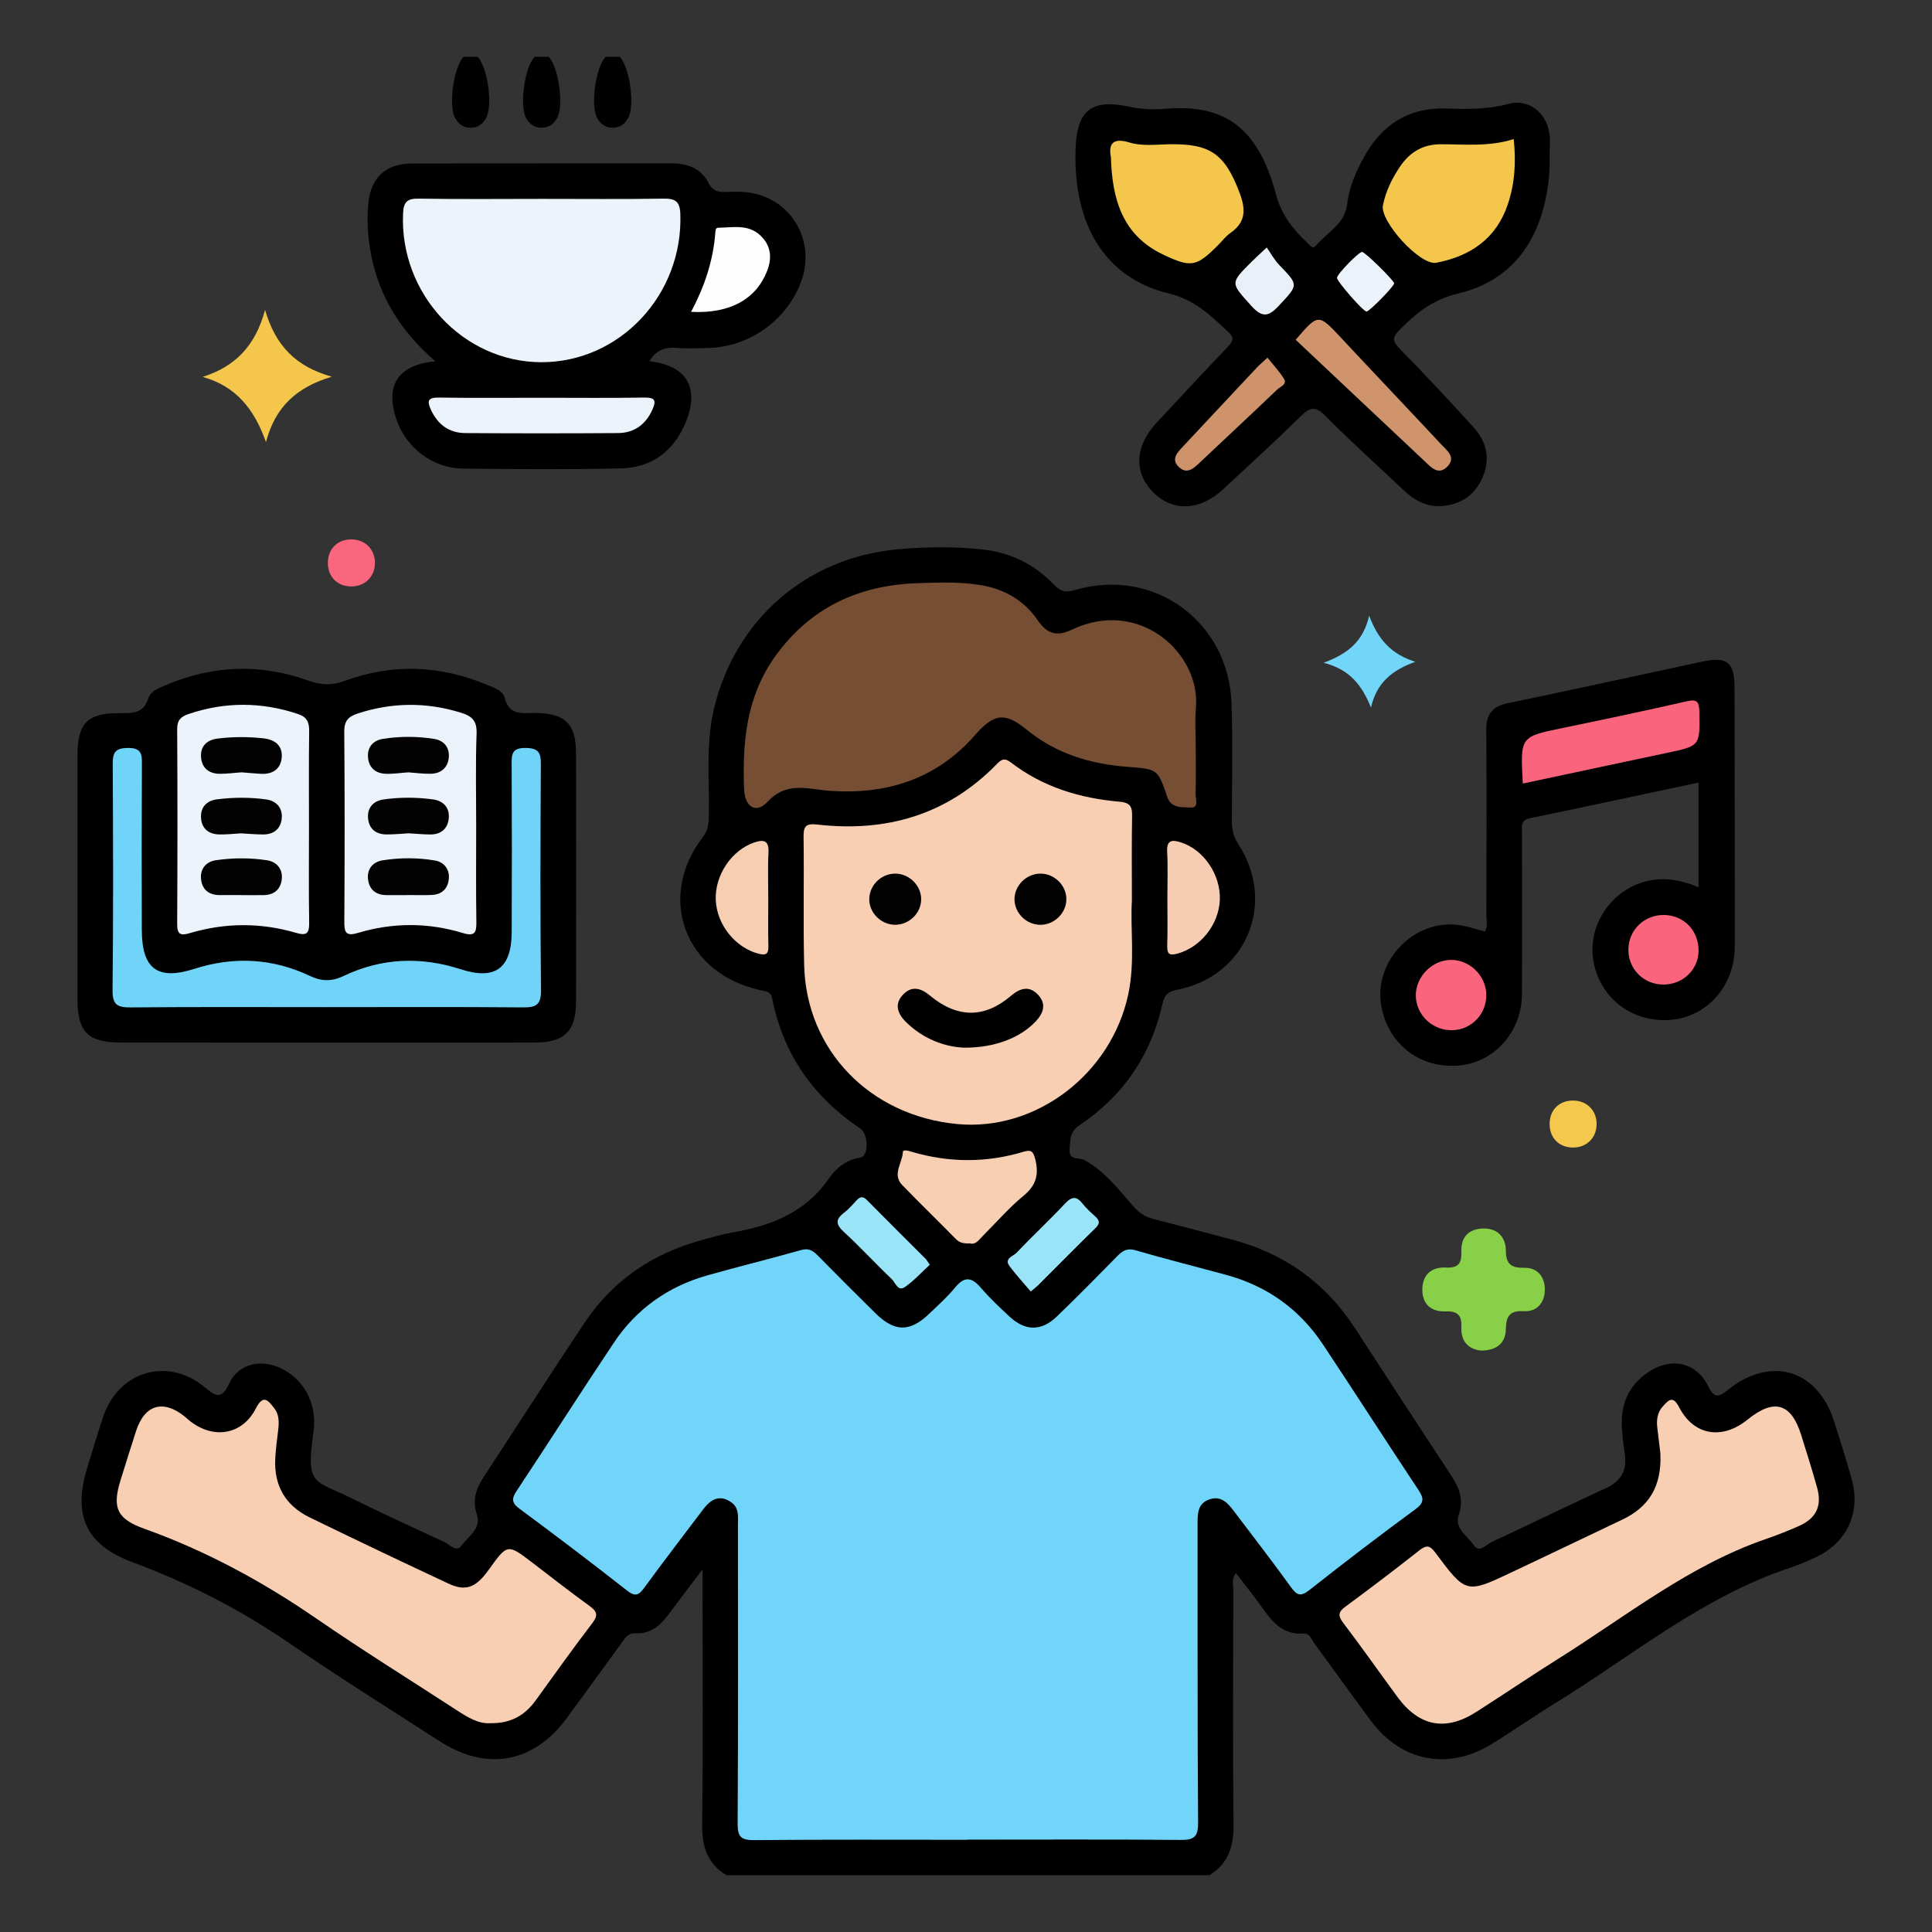 <?xml version="1.0" encoding="utf-8"?>
<!-- Generator: Adobe Illustrator 16.0.0, SVG Export Plug-In . SVG Version: 6.00 Build 0)  -->
<!DOCTYPE svg PUBLIC "-//W3C//DTD SVG 1.1//EN" "http://www.w3.org/Graphics/SVG/1.1/DTD/svg11.dtd">
<svg version="1.1" id="Layer_1" xmlns="http://www.w3.org/2000/svg" xmlns:xlink="http://www.w3.org/1999/xlink" x="0px" y="0px"
	 width="85px" height="85px" viewBox="0 0 85 85" enable-background="new 0 0 85 85" xml:space="preserve">
<rect x="0" y="0" width="85" height="85" fill="#333333" stroke="none"/>
<g>
	<path fill-rule="evenodd" clip-rule="evenodd" d="M31.956,82.5c-0.839-0.509-1.074-1.265-1.063-2.222
		c0.038-3.41,0.015-6.821,0.015-10.231c0-0.253,0-0.507,0-1.001c-0.592,0.784-1.054,1.388-1.507,1.998
		c-0.358,0.483-0.793,0.846-1.425,0.813c-0.328-0.017-0.452,0.179-0.605,0.391c-0.809,1.116-1.62,2.23-2.436,3.341
		c-1.455,1.979-3.516,2.356-5.598,1.014c-2.206-1.423-4.431-2.817-6.595-4.302c-2.156-1.479-4.448-2.655-6.896-3.563
		c-2.065-0.766-2.656-2.061-2.004-4.178c0.229-0.743,0.45-1.49,0.698-2.229c0.67-1.996,2.821-2.648,4.439-1.319
		c0.498,0.409,0.764,0.61,1.116-0.162c0.371-0.813,1.308-1.053,2.144-0.704c1.086,0.454,1.74,1.568,1.552,2.864
		c-0.346,2.381,0.028,2.093,1.67,2.903c1.349,0.666,2.716,1.298,4.083,1.925c0.233,0.107,0.531,0.465,0.743,0.179
		c0.305-0.41,0.9-0.76,0.694-1.383c-0.215-0.65-0.027-1.156,0.316-1.679c1.483-2.26,2.936-4.54,4.439-6.785
		c1.252-1.87,3.022-3.042,5.188-3.626c0.426-0.115,0.851-0.244,1.285-0.318c1.699-0.29,3.214-0.87,4.253-2.369
		c0.319-0.46,0.758-0.834,1.39-0.927c0.368-0.055,0.375-1.023-0.009-1.282c-2.058-1.388-3.387-3.266-3.869-5.713
		c-0.062-0.317-0.253-0.314-0.492-0.365c-3.343-0.711-4.618-4.062-2.554-6.75c0.237-0.309,0.249-0.6,0.256-0.935
		c0.032-1.559-0.141-3.129,0.22-4.668c0.926-3.955,4.087-6.701,8.131-7.054c1.245-0.108,2.496-0.126,3.742,0.018
		c1.206,0.138,2.24,0.656,3.078,1.526c0.284,0.295,0.493,0.383,0.923,0.256c3.469-1.029,6.78,1.362,6.904,4.993
		c0.059,1.716,0.021,3.436,0.014,5.154c-0.001,0.374,0.068,0.694,0.282,1.022c1.685,2.598,0.368,5.79-2.651,6.406
		c-0.414,0.084-0.584,0.184-0.685,0.631c-0.502,2.252-1.728,4.051-3.644,5.333c-0.45,0.301-0.406,0.647-0.438,1.055
		c-0.042,0.533,0.409,0.348,0.639,0.474c0.865,0.475,1.47,1.236,2.09,1.96c0.272,0.316,0.529,0.529,0.921,0.629
		c1.156,0.295,2.309,0.608,3.464,0.909c2.314,0.604,4.133,1.895,5.438,3.905c1.401,2.158,2.808,4.312,4.22,6.463
		c0.356,0.541,0.585,1.065,0.346,1.747c-0.208,0.594,0.378,0.921,0.65,1.327c0.258,0.384,0.56-0.019,0.803-0.131
		c1.672-0.773,3.324-1.589,4.999-2.356c0.661-0.304,0.957-0.751,0.858-1.475c-0.063-0.463-0.132-0.931-0.137-1.396
		c-0.012-0.983,0.404-1.764,1.238-2.291c0.984-0.621,2.057-0.368,2.568,0.669c0.266,0.538,0.458,0.484,0.854,0.165
		c1.901-1.531,3.973-0.903,4.689,1.406c0.269,0.867,0.561,1.729,0.789,2.607c0.37,1.422-0.268,2.724-1.603,3.344
		c-0.376,0.175-0.759,0.34-1.152,0.471c-3.862,1.284-6.96,3.894-10.36,5.979c-0.93,0.57-1.822,1.202-2.752,1.772
		c-1.91,1.171-3.973,0.769-5.309-1.027c-0.838-1.126-1.651-2.271-2.483-3.402c-0.132-0.178-0.202-0.46-0.494-0.438
		c-0.891,0.064-1.359-0.507-1.809-1.143c-0.356-0.506-0.747-0.986-1.153-1.517c-0.204,0.26-0.114,0.524-0.114,0.76
		c-0.007,3.437-0.027,6.874,0.01,10.31c0.01,0.956-0.225,1.713-1.063,2.223C46.122,82.5,39.039,82.5,31.956,82.5z"/>
	<path fill-rule="evenodd" clip-rule="evenodd" fill="#010101" d="M21.018,2.5c0.438,0.469,0.67,2.138,0.372,2.688
		c-0.146,0.271-0.369,0.432-0.685,0.432c-0.315,0-0.539-0.162-0.685-0.432c-0.298-0.551-0.063-2.223,0.373-2.688
		C20.602,2.5,20.81,2.5,21.018,2.5z"/>
	<path fill-rule="evenodd" clip-rule="evenodd" fill="#010101" d="M27.268,2.5c0.438,0.469,0.67,2.138,0.372,2.688
		c-0.146,0.271-0.369,0.432-0.685,0.432s-0.538-0.162-0.685-0.432c-0.298-0.551-0.063-2.223,0.373-2.688
		C26.852,2.5,27.06,2.5,27.268,2.5z"/>
	<path fill-rule="evenodd" clip-rule="evenodd" fill="#010101" d="M24.143,2.5c0.438,0.469,0.67,2.138,0.372,2.688
		c-0.146,0.271-0.369,0.432-0.685,0.432s-0.539-0.162-0.685-0.432c-0.298-0.551-0.063-2.223,0.373-2.688
		C23.727,2.5,23.935,2.5,24.143,2.5z"/>
	<path fill-rule="evenodd" clip-rule="evenodd" d="M14.314,45.87c-2.994,0-5.988,0.002-8.981-0.001
		c-1.46-0.001-1.924-0.462-1.925-1.911c-0.003-3.566-0.003-7.133,0-10.699c0.001-1.461,0.44-1.904,1.925-1.883
		c0.548,0.008,0.991-0.015,1.195-0.656c0.103-0.324,0.473-0.454,0.791-0.588c2.055-0.867,4.143-0.942,6.235-0.192
		c0.569,0.203,1.039,0.227,1.614,0.015c2.088-0.77,4.176-0.69,6.234,0.165c0.318,0.132,0.721,0.254,0.799,0.572
		c0.196,0.806,0.782,0.674,1.34,0.677c1.321,0.006,1.799,0.467,1.802,1.779c0.007,3.645,0.007,7.289,0,10.934
		c-0.002,1.285-0.512,1.784-1.813,1.787C20.458,45.874,17.386,45.87,14.314,45.87z"/>
	<path fill-rule="evenodd" clip-rule="evenodd" d="M68.175,6.887c0.028,0.758-0.072,1.501-0.263,2.236
		c-0.518,1.989-1.782,3.322-3.745,3.786c-1.098,0.259-1.842,0.838-2.574,1.587c-0.316,0.323-0.366,0.488-0.022,0.838
		c1.113,1.132,2.195,2.295,3.263,3.47c0.568,0.625,0.74,1.367,0.405,2.171c-0.317,0.76-0.898,1.193-1.72,1.282
		c-0.698,0.075-1.26-0.215-1.755-0.682c-1.153-1.092-2.339-2.15-3.454-3.279c-0.446-0.452-0.685-0.374-1.088,0.021
		c-1.113,1.094-2.267,2.148-3.411,3.211c-1.017,0.943-2.201,0.995-3.06,0.146c-0.871-0.86-0.834-2.023,0.114-3.051
		c1.042-1.128,2.089-2.252,3.151-3.36c0.243-0.254,0.303-0.397,0.011-0.67c-0.771-0.718-1.461-1.404-2.609-1.683
		c-2.801-0.678-4.211-3.021-4.096-6.363c0.059-1.708,0.704-2.212,2.385-1.848c0.516,0.112,1.035,0.13,1.554,0.087
		c2.51-0.206,4.058,0.705,4.878,3.766C56.39,9.49,56.9,10.097,57.536,10.7c0.1,0.094,0.214,0.286,0.37,0.099
		c0.485-0.583,1.263-0.938,1.365-1.823c0.085-0.73,0.373-1.4,0.726-2.043c0.798-1.452,1.985-2.227,3.678-2.159
		c0.908,0.037,1.805,0.036,2.708-0.206c0.866-0.232,1.655,0.393,1.784,1.306C68.214,6.205,68.175,6.549,68.175,6.887z"/>
	<path fill-rule="evenodd" clip-rule="evenodd" d="M28.57,15.893c1.622,0.182,2.22,1.142,1.609,2.661
		c-0.512,1.271-1.487,2.024-2.866,2.054c-2.316,0.051-4.635,0.035-6.952,0.007c-1.343-0.017-2.521-0.938-2.931-2.193
		c-0.486-1.491,0.085-2.37,1.725-2.526c-1.361-1.183-2.318-2.566-2.738-4.286c-0.212-0.868-0.296-1.745-0.216-2.632
		c0.105-1.169,0.77-1.784,1.942-1.786c3.802-0.007,7.604,0,11.406-0.005c0.705-0.001,1.3,0.223,1.626,0.864
		c0.176,0.346,0.398,0.403,0.733,0.394c0.389-0.011,0.788-0.025,1.167,0.045c1.792,0.335,2.803,2.146,2.182,3.87
		c-0.609,1.689-2.236,2.881-4.041,2.947c-0.494,0.019-0.991,0.035-1.483-0.001C29.212,15.266,28.835,15.442,28.57,15.893z"/>
	<path fill-rule="evenodd" clip-rule="evenodd" d="M74.728,39.033c0-1.547,0-3.049,0-4.604c-2.497,0.53-4.957,1.06-7.422,1.571
		c-0.418,0.087-0.345,0.373-0.345,0.65c0,2.368,0.012,4.737-0.003,7.105c-0.01,1.652-1.227,2.996-2.787,3.124
		c-1.681,0.137-3.058-0.904-3.389-2.562c-0.402-2.019,1.454-3.945,3.486-3.607c0.355,0.06,0.7,0.179,1.063,0.273
		c0.137-0.235,0.062-0.495,0.062-0.74c0.007-2.707,0.018-5.414-0.004-8.12c-0.006-0.694,0.263-1.043,0.946-1.185
		c2.848-0.592,5.689-1.214,8.533-1.826c1.117-0.24,1.442,0.012,1.444,1.139c0.006,3.799,0.017,7.6,0.011,11.398
		c-0.002,1.707-1.204,3.075-2.787,3.217c-1.649,0.147-3.052-0.859-3.405-2.445c-0.335-1.505,0.572-3.079,2.068-3.583
		C73.057,38.549,73.889,38.686,74.728,39.033z"/>
	<path fill-rule="evenodd" clip-rule="evenodd" fill="#87D047" d="M65.194,59.421c-0.538-0.035-0.93-0.367-0.899-1.024
		c0.025-0.557-0.184-0.72-0.716-0.702c-0.606,0.021-0.996-0.309-1.002-0.938c-0.007-0.667,0.395-1.022,1.035-0.99
		c0.574,0.028,0.699-0.204,0.683-0.722c-0.021-0.611,0.318-0.977,0.946-0.996c0.64-0.02,1.004,0.382,1.009,0.953
		c0.005,0.63,0.239,0.784,0.82,0.776c0.593-0.007,0.902,0.418,0.896,0.97c-0.006,0.556-0.333,0.971-0.924,0.938
		c-0.636-0.035-0.779,0.229-0.792,0.805C66.237,59.039,65.908,59.403,65.194,59.421z"/>
	<path fill-rule="evenodd" clip-rule="evenodd" fill="#F4C74C" d="M8.916,16.582c1.414-0.45,2.314-1.34,2.745-2.948
		c0.465,1.591,1.364,2.497,2.937,2.939c-1.55,0.466-2.482,1.318-2.897,2.877C11.185,17.983,10.365,16.983,8.916,16.582z"/>
	<path fill-rule="evenodd" clip-rule="evenodd" fill="#71D6F8" d="M60.317,31.127c-0.409-1.001-0.943-1.674-2.082-1.969
		c1.056-0.391,1.739-0.929,2.003-2.07c0.402,1.075,0.996,1.703,2.031,2.027C61.273,29.477,60.575,30.01,60.317,31.127z"/>
	<path fill-rule="evenodd" clip-rule="evenodd" fill="#F4C84D" d="M69.201,50.487c-0.604-0.003-1.018-0.414-1.024-1.02
		c-0.008-0.639,0.432-1.068,1.072-1.047c0.592,0.02,1.009,0.462,0.995,1.056C70.231,50.072,69.801,50.489,69.201,50.487z"/>
	<path fill-rule="evenodd" clip-rule="evenodd" fill="#FB667F" d="M16.496,24.771c-0.003,0.594-0.433,1.024-1.026,1.03
		c-0.635,0.007-1.065-0.438-1.044-1.08c0.021-0.6,0.449-1.002,1.055-0.989C16.074,23.743,16.5,24.179,16.496,24.771z"/>
	<path fill-rule="evenodd" clip-rule="evenodd" fill="#70D5F8" d="M42.562,80.943c-3.124,0-6.248-0.016-9.371,0.015
		c-0.579,0.005-0.742-0.131-0.738-0.727c0.027-4.373,0.015-8.747,0.013-13.12c0-0.36,0.064-0.759-0.282-1.007
		c-0.525-0.376-0.918-0.138-1.256,0.312c-0.859,1.144-1.736,2.275-2.578,3.432c-0.249,0.341-0.403,0.413-0.771,0.124
		c-1.555-1.221-3.131-2.415-4.72-3.591c-0.359-0.266-0.354-0.448-0.123-0.798c1.437-2.166,2.833-4.359,4.279-6.521
		c0.991-1.48,2.379-2.46,4.092-2.947c1.373-0.391,2.762-0.726,4.135-1.117c0.341-0.098,0.525,0.025,0.74,0.243
		c0.839,0.854,1.688,1.7,2.54,2.541c0.836,0.825,1.515,0.829,2.356,0.02c0.394-0.378,0.806-0.745,1.151-1.166
		c0.415-0.504,0.73-0.437,1.125,0.021c0.39,0.453,0.827,0.866,1.267,1.272c0.69,0.638,1.395,0.646,2.073-0.007
		c0.901-0.865,1.777-1.757,2.652-2.648c0.233-0.238,0.433-0.377,0.806-0.269c1.321,0.384,2.655,0.723,3.983,1.081
		c1.809,0.488,3.241,1.513,4.273,3.069c1.409,2.123,2.785,4.268,4.194,6.391c0.243,0.366,0.269,0.563-0.132,0.856
		c-1.572,1.154-3.123,2.34-4.655,3.548c-0.393,0.311-0.558,0.242-0.829-0.136c-0.804-1.12-1.653-2.206-2.482-3.308
		c-0.275-0.367-0.57-0.718-1.095-0.539c-0.532,0.181-0.52,0.648-0.52,1.102c0.004,4.373-0.009,8.747,0.022,13.12
		c0.005,0.631-0.182,0.766-0.779,0.76c-3.124-0.029-6.248-0.013-9.372-0.013C42.562,80.939,42.562,80.941,42.562,80.943z"/>
	<path fill-rule="evenodd" clip-rule="evenodd" fill="#F8CFB3" d="M49.798,39.627c-0.075,1.207,0.148,2.671-0.158,4.113
		c-0.749,3.517-4.059,6.034-7.508,5.715c-3.847-0.354-6.661-3.246-6.752-6.991c-0.046-1.873,0-3.747-0.026-5.62
		c-0.006-0.466,0.071-0.629,0.595-0.568c3.038,0.348,5.719-0.42,7.897-2.65c0.205-0.211,0.339-0.306,0.634-0.078
		c1.401,1.08,3.037,1.573,4.771,1.723c0.522,0.045,0.562,0.261,0.556,0.677C49.785,37.092,49.798,38.236,49.798,39.627z"/>
	<path fill-rule="evenodd" clip-rule="evenodd" fill="#754E34" d="M52.607,32.87c0.001,0.677,0.017,1.354-0.008,2.03
		c-0.009,0.223,0.165,0.653-0.196,0.627c-0.354-0.025-0.872,0.069-1.05-0.466c-0.407-1.231-0.448-1.226-1.729-1.321
		c-1.635-0.122-3.156-0.573-4.46-1.641c-0.976-0.799-1.447-0.693-2.29,0.266c-1.692,1.925-3.892,2.606-6.38,2.427
		c-0.964-0.07-1.871-0.432-2.727,0.484c-0.515,0.552-1,0.217-1.03-0.556c-0.082-2.089,0.107-4.104,1.388-5.872
		c1.533-2.117,3.653-3.1,6.209-3.189c0.931-0.033,1.866-0.071,2.802,0.081c1.067,0.174,1.918,0.68,2.517,1.546
		c0.419,0.606,0.838,0.734,1.506,0.416c2.969-1.415,5.675,1.043,5.456,3.451C52.563,31.722,52.607,32.298,52.607,32.87z"/>
	<path fill-rule="evenodd" clip-rule="evenodd" fill="#F8CFB3" d="M21.569,75.813c-0.508,0.035-0.977-0.247-1.438-0.547
		c-2.07-1.346-4.168-2.65-6.202-4.05c-2.368-1.63-4.862-2.984-7.571-3.954c-1.226-0.438-1.43-0.933-1.051-2.152
		c0.223-0.719,0.448-1.438,0.68-2.153c0.375-1.157,1.191-1.399,2.135-0.638c0.081,0.064,0.156,0.138,0.237,0.202
		c1.04,0.815,2.301,0.609,2.897-0.556c0.337-0.659,0.553-0.33,0.806-0.014c0.225,0.28,0.217,0.627,0.176,0.972
		c-0.049,0.413-0.106,0.826-0.128,1.241c-0.063,1.188,0.444,2.073,1.507,2.592c2.029,0.99,4.07,1.959,6.115,2.916
		c0.762,0.356,1.206,0.18,1.772-0.611c0.822-1.149,0.822-1.148,1.926-0.304c0.827,0.632,1.645,1.274,2.488,1.884
		c0.333,0.24,0.426,0.402,0.138,0.776c-0.856,1.113-1.666,2.262-2.491,3.397C23.091,75.47,22.466,75.831,21.569,75.813z"/>
	<path fill-rule="evenodd" clip-rule="evenodd" fill="#F8CFB3" d="M73.05,63.941c-0.029-0.243-0.08-0.683-0.135-1.121
		c-0.044-0.351,0.003-0.687,0.246-0.95c0.24-0.26,0.431-0.504,0.719,0.052c0.646,1.243,1.896,1.434,3.003,0.536
		c1.165-0.944,1.919-0.733,2.359,0.668c0.242,0.768,0.482,1.536,0.7,2.311c0.229,0.814-0.029,1.361-0.799,1.702
		c-0.474,0.21-0.958,0.401-1.448,0.57c-3.369,1.159-6.125,3.38-9.089,5.239c-1.233,0.773-2.438,1.592-3.664,2.375
		c-1.344,0.857-2.504,0.634-3.453-0.655c-0.801-1.089-1.578-2.196-2.396-3.272c-0.25-0.329-0.203-0.487,0.112-0.719
		c1.089-0.802,2.166-1.621,3.228-2.458c0.312-0.245,0.464-0.248,0.717,0.092c1.348,1.812,1.36,1.807,3.365,0.859
		c1.619-0.765,3.233-1.539,4.851-2.309C72.514,66.316,73.117,65.435,73.05,63.941z"/>
	<path fill-rule="evenodd" clip-rule="evenodd" fill="#F7CFB3" d="M42.67,54.704c-0.267,0.01-0.449-0.021-0.616-0.191
		c-0.78-0.798-1.584-1.572-2.359-2.375c-0.452-0.467,0.003-0.966,0.027-1.448c0.007-0.141,0.271-0.051,0.411-0.01
		c1.636,0.479,3.273,0.483,4.907-0.01c0.319-0.097,0.418-0.022,0.506,0.329c0.169,0.672,0.044,1.148-0.51,1.605
		c-0.637,0.526-1.186,1.16-1.773,1.747C43.08,54.532,42.935,54.779,42.67,54.704z"/>
	<path fill-rule="evenodd" clip-rule="evenodd" fill="#F6CDB2" d="M51.36,39.51c-0.001-0.676,0.027-1.354-0.01-2.027
		c-0.028-0.533,0.215-0.547,0.609-0.42c1.006,0.321,1.757,1.432,1.708,2.538c-0.048,1.085-0.849,2.075-1.857,2.351
		c-0.348,0.095-0.467,0.037-0.456-0.335C51.374,40.914,51.36,40.212,51.36,39.51z"/>
	<path fill-rule="evenodd" clip-rule="evenodd" fill="#F6CEB2" d="M33.801,39.577c0,0.676-0.012,1.353,0.005,2.028
		c0.009,0.353-0.08,0.448-0.447,0.351c-1.004-0.269-1.816-1.261-1.868-2.344c-0.053-1.105,0.695-2.21,1.699-2.549
		c0.488-0.165,0.647-0.025,0.62,0.485C33.774,38.224,33.802,38.901,33.801,39.577z"/>
	<path fill-rule="evenodd" clip-rule="evenodd" fill="#9AE4F8" d="M45.349,56.82c-0.308-0.364-0.642-0.724-0.933-1.114
		c-0.252-0.339,0.156-0.433,0.3-0.583c0.697-0.733,1.44-1.423,2.132-2.162c0.306-0.327,0.514-0.35,0.788,0.003
		c0.159,0.203,0.356,0.378,0.549,0.552c0.188,0.171,0.224,0.307,0.019,0.507c-0.854,0.836-1.691,1.686-2.537,2.529
		C45.611,56.606,45.548,56.652,45.349,56.82z"/>
	<path fill-rule="evenodd" clip-rule="evenodd" fill="#9AE4F8" d="M40.907,55.644c-0.358,0.328-0.692,0.7-1.092,0.979
		c-0.311,0.217-0.42-0.193-0.579-0.345c-0.714-0.679-1.382-1.409-2.107-2.076c-0.358-0.329-0.385-0.551,0.004-0.845
		c0.205-0.155,0.376-0.357,0.553-0.547c0.149-0.159,0.273-0.196,0.449-0.019c0.857,0.868,1.724,1.727,2.586,2.59
		C40.773,55.434,40.807,55.502,40.907,55.644z"/>
	<path fill-rule="evenodd" clip-rule="evenodd" fill="#6FD4F7" d="M14.339,44.31c-2.862,0-5.724-0.014-8.586,0.012
		c-0.581,0.005-0.808-0.104-0.801-0.76c0.037-3.304,0.025-6.607,0.008-9.912c-0.003-0.497,0.061-0.734,0.657-0.743
		c0.64-0.01,0.629,0.303,0.627,0.762c-0.013,2.419-0.012,4.839-0.004,7.259c0.005,1.71,0.705,2.212,2.316,1.696
		c1.732-0.555,3.435-0.467,5.08,0.313c0.515,0.245,0.964,0.248,1.479,0.003c1.671-0.798,3.399-0.866,5.155-0.297
		c1.506,0.488,2.234-0.028,2.243-1.635c0.012-2.445,0.01-4.891-0.002-7.337c-0.002-0.454-0.022-0.775,0.623-0.765
		c0.591,0.011,0.664,0.239,0.661,0.74c-0.019,3.305-0.029,6.608,0.007,9.912c0.007,0.65-0.211,0.769-0.798,0.763
		C20.115,44.295,17.227,44.31,14.339,44.31z"/>
	<path fill-rule="evenodd" clip-rule="evenodd" fill="#EBF2FA" d="M20.95,36.407c0,1.38-0.013,2.759,0.008,4.139
		c0.007,0.463-0.047,0.671-0.598,0.503c-1.528-0.466-3.079-0.464-4.608-0.005c-0.532,0.159-0.606-0.013-0.603-0.49
		c0.017-2.784,0.02-5.569-0.003-8.354c-0.004-0.482,0.169-0.673,0.61-0.815c1.51-0.487,3.004-0.499,4.521-0.03
		c0.489,0.15,0.71,0.355,0.691,0.916C20.918,33.647,20.951,35.028,20.95,36.407z"/>
	<path fill-rule="evenodd" clip-rule="evenodd" fill="#ECF3FB" d="M13.594,36.381c0,1.404-0.014,2.809,0.008,4.213
		c0.007,0.465-0.103,0.588-0.576,0.448c-1.558-0.458-3.128-0.45-4.685,0.015c-0.41,0.122-0.549,0.043-0.546-0.406
		c0.015-2.86,0.017-5.722,0-8.582c-0.002-0.396,0.177-0.546,0.503-0.656c1.608-0.544,3.208-0.535,4.816,0.002
		c0.397,0.133,0.493,0.366,0.488,0.753C13.583,33.571,13.594,34.977,13.594,36.381z"/>
	<path fill-rule="evenodd" clip-rule="evenodd" fill="#F4C74C" d="M66.597,6.118c0.107,1.004,0.051,1.953-0.261,2.877
		c-0.511,1.511-1.646,2.276-3.145,2.565c-0.704,0.137-2.491-1.825-2.348-2.529c0.127-0.619,0.396-1.172,0.747-1.694
		c0.437-0.651,1.018-0.993,1.821-0.991C64.471,6.35,65.538,6.459,66.597,6.118z"/>
	<path fill-rule="evenodd" clip-rule="evenodd" fill="#F4C74C" d="M48.875,6.911c-0.107-0.554,0.061-0.872,0.809-0.644
		c0.551,0.168,1.135,0.095,1.706,0.081c1.858-0.044,2.497,0.415,3.148,2.137c0.269,0.708,0.286,1.283-0.396,1.757
		c-0.21,0.146-0.37,0.362-0.554,0.546c-0.958,0.956-1.179,0.998-2.419,0.41C49.4,10.357,48.929,8.799,48.875,6.911z"/>
	<path fill-rule="evenodd" clip-rule="evenodd" fill="#CF946C" d="M57.004,14.949c1.003-1.166,0.996-1.16,2.02-0.063
		c1.456,1.561,2.928,3.106,4.384,4.666c0.254,0.272,0.671,0.571,0.264,0.98c-0.393,0.394-0.706,0.029-0.989-0.237
		C60.787,18.515,58.896,16.73,57.004,14.949z"/>
	<path fill-rule="evenodd" clip-rule="evenodd" fill="#CF936C" d="M55.763,15.736c0.255,0.32,0.529,0.604,0.727,0.933
		c0.149,0.249-0.165,0.342-0.295,0.466c-1.124,1.074-2.261,2.133-3.392,3.199c-0.271,0.257-0.568,0.556-0.929,0.221
		c-0.375-0.348-0.075-0.647,0.181-0.921c1.081-1.152,2.159-2.308,3.24-3.461C55.397,16.063,55.515,15.967,55.763,15.736z"/>
	<path fill-rule="evenodd" clip-rule="evenodd" fill="#E9F0F8" d="M55.731,10.889c0.189,0.27,0.338,0.548,0.549,0.767
		c0.862,0.896,0.845,0.867,0.008,1.77c-0.447,0.483-0.73,0.595-1.235,0.031c-0.911-1.017-0.952-0.981,0.011-1.939
		C55.227,11.354,55.398,11.201,55.731,10.889z"/>
	<path fill-rule="evenodd" clip-rule="evenodd" fill="#EBF2FA" d="M61.337,12.467c0.004,0.124-1.1,1.25-1.216,1.241
		c-0.153-0.011-1.308-1.334-1.299-1.487c0.011-0.167,0.95-1.134,1.105-1.138C60.051,11.081,61.333,12.34,61.337,12.467z"/>
	<path fill-rule="evenodd" clip-rule="evenodd" fill="#ECF3FB" d="M23.884,8.75c1.768,0,3.537,0.018,5.305-0.011
		c0.519-0.008,0.724,0.117,0.743,0.679c0.125,3.538-2.658,6.523-6.115,6.518c-3.45-0.006-6.243-3.025-6.084-6.547
		c0.023-0.505,0.18-0.659,0.691-0.65C20.243,8.77,22.064,8.75,23.884,8.75z"/>
	<path fill-rule="evenodd" clip-rule="evenodd" fill="#ECF3FB" d="M23.91,17.5c1.482,0,2.964,0.016,4.446-0.009
		c0.482-0.007,0.52,0.15,0.344,0.537c-0.299,0.659-0.803,1.022-1.518,1.026c-2.235,0.015-4.472,0.015-6.708,0
		c-0.715-0.004-1.214-0.372-1.516-1.029c-0.182-0.396-0.122-0.54,0.349-0.533C20.842,17.514,22.376,17.5,23.91,17.5z"/>
	<path fill-rule="evenodd" clip-rule="evenodd" fill="#FDFDFD" d="M30.405,13.721c0.583-1.098,0.97-2.237,1.064-3.462
		c0.008-0.104,0.009-0.239,0.131-0.24c0.638-0.007,1.314-0.168,1.851,0.338c0.471,0.442,0.526,0.984,0.298,1.566
		C33.258,13.176,32.103,13.807,30.405,13.721z"/>
	<path fill-rule="evenodd" clip-rule="evenodd" fill="#FB647D" d="M66.998,34.473c-0.115-2.067-0.113-2.059,1.711-2.436
		c1.827-0.378,3.653-0.759,5.472-1.177c0.462-0.106,0.574-0.023,0.582,0.448c0.026,1.512,0.043,1.507-1.422,1.815
		C71.237,33.567,69.137,34.018,66.998,34.473z"/>
	<path fill-rule="evenodd" clip-rule="evenodd" fill="#FA647D" d="M63.818,42.232c0.823-0.019,1.549,0.676,1.573,1.506
		c0.024,0.854-0.626,1.554-1.476,1.586c-0.879,0.032-1.619-0.662-1.625-1.527C62.285,42.977,62.993,42.25,63.818,42.232z"/>
	<path fill-rule="evenodd" clip-rule="evenodd" fill="#FA647D" d="M73.166,43.316c-0.857-0.009-1.523-0.678-1.524-1.528
		c0-0.878,0.714-1.561,1.602-1.532c0.857,0.028,1.49,0.698,1.486,1.572C74.725,42.667,74.033,43.325,73.166,43.316z"/>
	<path fill-rule="evenodd" clip-rule="evenodd" fill="#010101" d="M42.43,46.093c-0.831-0.027-1.786-0.36-2.566-1.124
		c-0.378-0.37-0.536-0.8-0.122-1.223c0.375-0.382,0.77-0.279,1.167,0.051c1.205,1.003,2.402,1.01,3.562,0.021
		c0.419-0.357,0.829-0.468,1.217-0.032c0.361,0.404,0.213,0.801-0.134,1.165C44.884,45.653,43.783,46.099,42.43,46.093z"/>
	<path fill-rule="evenodd" clip-rule="evenodd" fill="#030202" d="M40.528,39.588c-0.015,0.609-0.55,1.111-1.168,1.098
		c-0.617-0.014-1.133-0.545-1.116-1.15c0.018-0.613,0.548-1.113,1.167-1.1C40.026,38.45,40.543,38.982,40.528,39.588z"/>
	<path fill-rule="evenodd" clip-rule="evenodd" fill="#030202" d="M44.633,39.567c-0.002-0.606,0.521-1.129,1.136-1.132
		c0.616-0.004,1.143,0.51,1.147,1.12c0.006,0.605-0.521,1.13-1.136,1.133C45.162,40.691,44.636,40.177,44.633,39.567z"/>
	<path fill-rule="evenodd" clip-rule="evenodd" fill="#020202" d="M17.915,39.381c-0.31,0-0.619,0.003-0.929-0.001
		c-0.456-0.005-0.738-0.249-0.793-0.687c-0.058-0.454,0.21-0.771,0.63-0.84c0.766-0.123,1.549-0.125,2.315,0.006
		c0.387,0.066,0.64,0.369,0.61,0.783c-0.031,0.436-0.291,0.712-0.749,0.732c-0.361,0.017-0.723,0.003-1.084,0.003
		C17.915,39.379,17.915,39.38,17.915,39.381z"/>
	<path fill-rule="evenodd" clip-rule="evenodd" fill="#020202" d="M17.964,33.98c-0.335,0.023-0.672,0.076-1.005,0.063
		c-0.443-0.019-0.733-0.278-0.768-0.722c-0.035-0.448,0.219-0.745,0.659-0.814c0.744-0.117,1.497-0.116,2.241,0
		c0.44,0.069,0.694,0.375,0.654,0.819c-0.039,0.437-0.329,0.702-0.776,0.715C18.635,34.052,18.299,34.003,17.964,33.98z"/>
	<path fill-rule="evenodd" clip-rule="evenodd" fill="#020202" d="M17.982,36.662c-0.298,0.017-0.634,0.05-0.969,0.05
		c-0.487,0.001-0.792-0.26-0.822-0.74c-0.028-0.45,0.249-0.739,0.682-0.799c0.719-0.102,1.446-0.1,2.166-0.004
		c0.473,0.062,0.756,0.37,0.703,0.853c-0.047,0.432-0.338,0.69-0.793,0.691C18.639,36.713,18.329,36.682,17.982,36.662z"/>
	<path fill-rule="evenodd" clip-rule="evenodd" fill="#020202" d="M10.614,39.379c-0.31,0-0.62-0.004-0.929,0.001
		c-0.492,0.006-0.796-0.238-0.841-0.718c-0.042-0.454,0.237-0.756,0.661-0.817c0.742-0.107,1.499-0.11,2.24,0.003
		c0.425,0.064,0.698,0.379,0.653,0.826c-0.043,0.43-0.318,0.695-0.777,0.706c-0.335,0.008-0.671,0.001-1.006,0.001
		C10.614,39.381,10.614,39.38,10.614,39.379z"/>
	<path fill-rule="evenodd" clip-rule="evenodd" fill="#020202" d="M10.61,36.664c-0.349,0.019-0.659,0.055-0.968,0.048
		c-0.486-0.012-0.783-0.278-0.799-0.763c-0.015-0.452,0.266-0.726,0.701-0.781c0.72-0.092,1.446-0.095,2.166,0.004
		c0.436,0.06,0.713,0.353,0.688,0.796c-0.028,0.473-0.33,0.746-0.82,0.745C11.242,36.712,10.907,36.68,10.61,36.664z"/>
	<path fill-rule="evenodd" clip-rule="evenodd" fill="#020202" d="M10.622,33.979c-0.309,0.023-0.618,0.062-0.928,0.065
		c-0.482,0.006-0.808-0.238-0.848-0.719c-0.041-0.485,0.244-0.771,0.727-0.831c0.669-0.083,1.339-0.084,2.011-0.011
		c0.518,0.056,0.85,0.32,0.811,0.838c-0.04,0.512-0.402,0.755-0.921,0.724C11.189,34.029,10.906,34.001,10.622,33.979z"/>
</g>
</svg>
